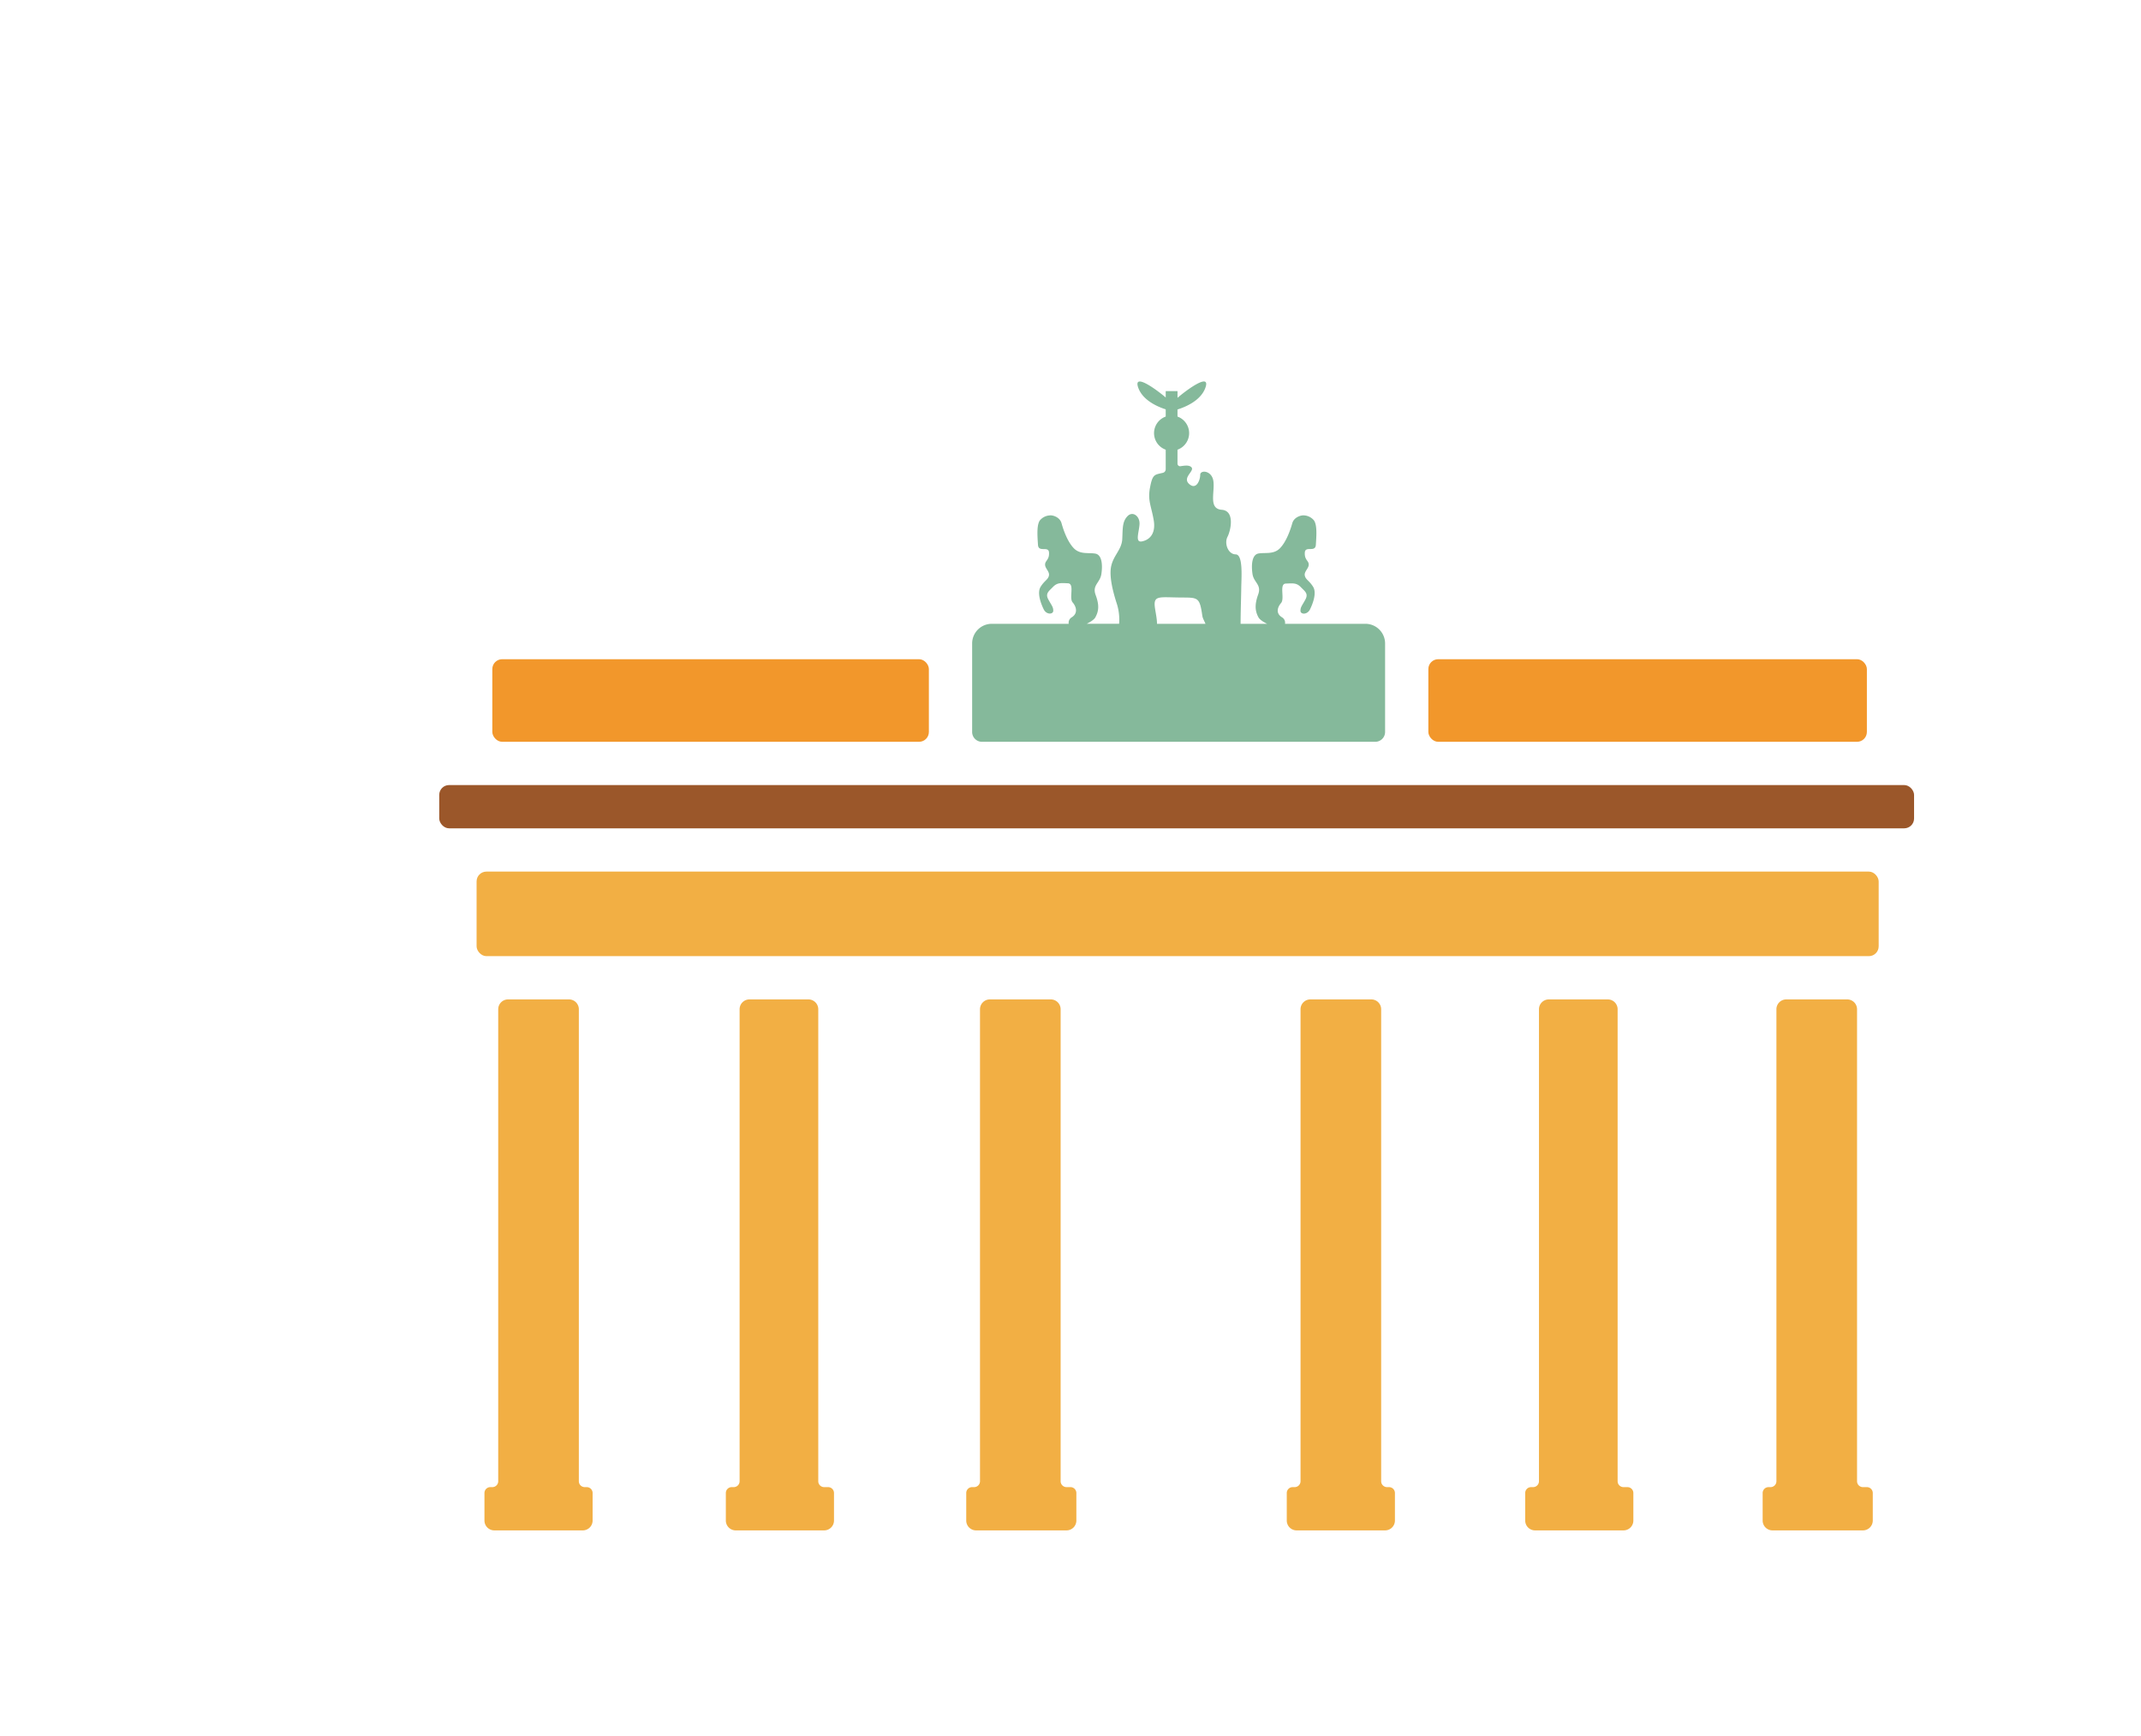 <svg id="icons" xmlns="http://www.w3.org/2000/svg" viewBox="0 0 1088.76 882.56"><defs><style>.cls-1{fill:#f2af44;}.cls-2{fill:#9b572a;}.cls-3{fill:#85b99b;}.cls-4{fill:#f2972b;}</style></defs><rect class="cls-1" x="242.36" y="443.21" width="713" height="43" rx="5"/><rect class="cls-2" x="223.36" y="399.21" width="750" height="22" rx="5"/><path class="cls-3" d="M694.36,317.21H653.47a3.2,3.2,0,0,0-1.55-3.31c-3.21-2-2.39-5-.44-7.29s-1.13-9.73,2.4-9.86,5.42-.45,7.57,1.76,4,3.31,2.39,6.33-2.52,3.77-2.52,5.73,3.47,2.13,4.86-.71,3.53-8.33,1.57-11.48-3.78-3.6-4.22-5.68,2-3.59,2-5.61-2.2-2.34-2-6.06,5.37.13,5.62-4,.88-10.85-1.39-12.87a7,7,0,0,0-4.6-2.08c-1.08-.19-5.05.63-6,4s-3,9.34-6.24,12.68-7.69,2.08-11,2.71-3.65,5.87-3,10.35,4.73,5.42,2.9,10.47-1.64,8.33.13,11.61c.62,1.16,2.39,2.31,4.41,3.31H630.88c0-6,.28-13.53.33-18,.06-5.42,1.07-17.25-2.84-17.31s-5.86-5.63-4.16-8.91,3.85-13.26-2.9-13.76-3.6-8.49-4.23-14.29-6.74-6.14-6.74-3.49-2,8-5.68,4.6,3.47-6.76,1-8.65c-1.25-1-3.45-.61-5.35-.33a1.33,1.33,0,0,1-1.52-1.32v-7.08a8.95,8.95,0,0,0,0-16.84v-3.61c3.94-1.22,11.93-4.47,14.23-11.18,2.72-7.95-10.16,1.72-14.22,5.26v-3.43H592.8v3.25c-4.29-3.68-16.67-12.88-14-5.07,2.26,6.57,10,9.83,14,11.11v3.67a8.94,8.94,0,0,0,0,16.84l0,9.93a1.88,1.88,0,0,1-1.47,1.84l-1.12.25c-3.28.76-4.22.94-5.42,7.38s.63,9.14,1.89,16.33-2.33,10.22-6,10.91-1.39-4.79-1.2-8.83-3.47-6.75-6.12-4-2.4,6.12-2.65,11.54-4.35,8.2-5.61,13.75,1.13,14,3,19.75a26.78,26.78,0,0,1,1,9.68H552.63c2-1,3.79-2.15,4.41-3.31,1.77-3.28,2-6.28.13-11.33s2.21-6.13,2.9-10.61.38-9.78-3-10.42-7.76.6-11-2.74-5.3-9.29-6.24-12.7-4.92-4.23-6-4a7,7,0,0,0-4.6,2.07c-2.27,2-1.64,8.7-1.39,12.87s5.43.31,5.62,4-2,4-2,6.06,2.39,3.53,1.95,5.61-2.27,2.52-4.22,5.68.19,8.64,1.57,11.47,4.86,2.65,4.86.7-.88-2.71-2.52-5.74.25-4.16,2.39-6.37,4-2,7.57-1.83.44,7.44,2.4,9.71,2.77,5.56-.44,7.58a3.2,3.2,0,0,0-1.55,3.31H504.36a10,10,0,0,0-10,10v45a5,5,0,0,0,5,5h200a5,5,0,0,0,5-5v-45A10,10,0,0,0,694.36,317.21Zm-106,0c.06-3-1.12-7.32-1.19-9.75-.13-4.54,3-3.75,12.44-3.63s10.39-.64,11.78,9.14c.2,1.45.79,2.24,1.63,4.24Z"/><path class="cls-1" d="M779.61,756.21h-1a3,3,0,0,0-3,3v14a5,5,0,0,0,5,5h45a5,5,0,0,0,5-5v-14a3,3,0,0,0-3-3h-2a3,3,0,0,1-3-3v-240a5,5,0,0,0-5-5h-30a5,5,0,0,0-5,5v240A3,3,0,0,1,779.61,756.21Z"/><path class="cls-1" d="M658.36,756.21h-1a3,3,0,0,0-3,3v14a5,5,0,0,0,5,5h45a5,5,0,0,0,5-5v-14a3,3,0,0,0-3-3h-1a3,3,0,0,1-3-3v-240a5,5,0,0,0-5-5h-31a5,5,0,0,0-5,5v240A3,3,0,0,1,658.36,756.21Z"/><path class="cls-1" d="M495.36,756.21h-1a3,3,0,0,0-3,3v14a5,5,0,0,0,5,5h46a5,5,0,0,0,5-5v-14a3,3,0,0,0-3-3h-2a3,3,0,0,1-3-3v-240a5,5,0,0,0-5-5h-31a5,5,0,0,0-5,5v240A3,3,0,0,1,495.36,756.21Z"/><path class="cls-1" d="M250.36,756.21h-1a3,3,0,0,0-3,3v14a5,5,0,0,0,5,5h45a5,5,0,0,0,5-5v-14a3,3,0,0,0-3-3h-1a3,3,0,0,1-3-3v-240a5,5,0,0,0-5-5h-31a5,5,0,0,0-5,5v240A3,3,0,0,1,250.36,756.21Z"/><path class="cls-1" d="M373.11,756.21h-1a3,3,0,0,0-3,3v14a5,5,0,0,0,5,5h45a5,5,0,0,0,5-5v-14a3,3,0,0,0-3-3h-2a3,3,0,0,1-3-3v-240a5,5,0,0,0-5-5h-30a5,5,0,0,0-5,5v240A3,3,0,0,1,373.11,756.21Z"/><path class="cls-1" d="M903.36,513.21v240a3,3,0,0,1-3,3h-1a3,3,0,0,0-3,3v14a5,5,0,0,0,5,5h46a5,5,0,0,0,5-5v-14a3,3,0,0,0-3-3h-2a3,3,0,0,1-3-3v-240a5,5,0,0,0-5-5h-31A5,5,0,0,0,903.36,513.21Z"/><rect class="cls-4" x="250.36" y="335.21" width="222" height="42" rx="5"/><rect class="cls-4" x="726.36" y="335.21" width="223" height="42" rx="5"/></svg>
